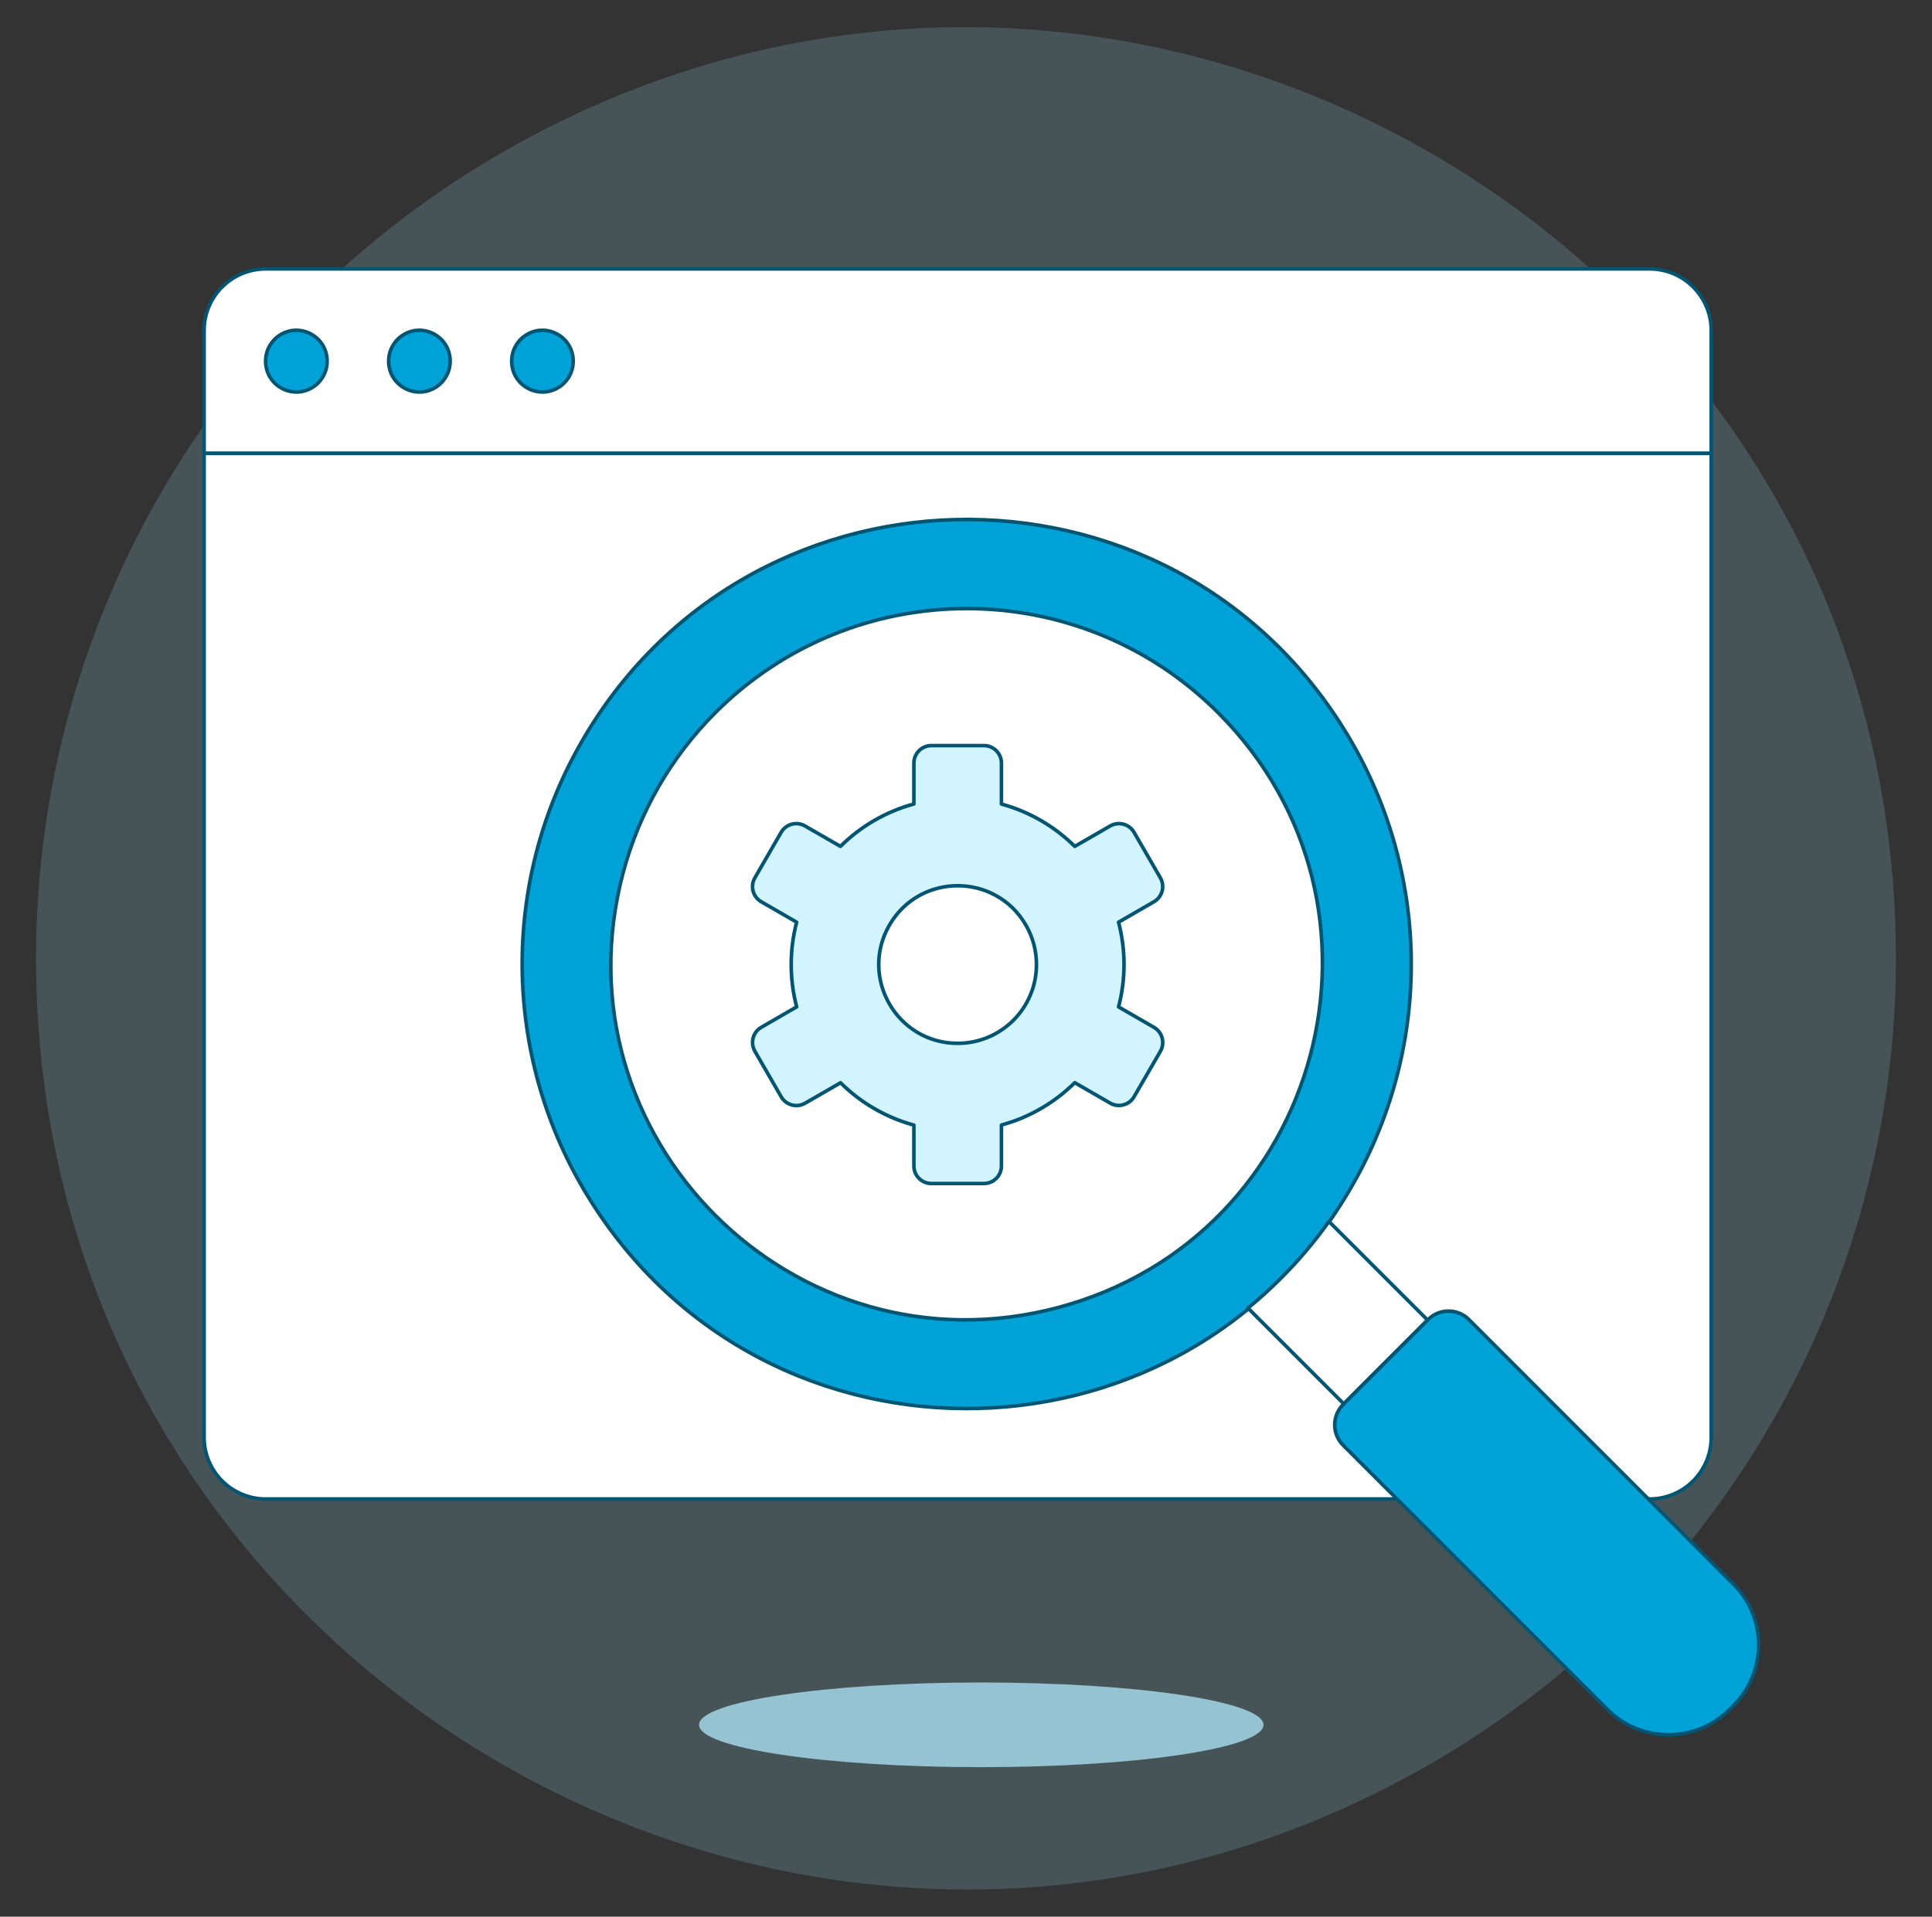 <svg width="129" height="128" viewBox="0 0 129 128" fill="none" xmlns="http://www.w3.org/2000/svg">
<rect x="0" y="0" width="129" height="128" fill="#333333" stroke="none"/>
<path d="M2.407 64C2.407 111.799 54.151 141.674 95.546 117.774C114.758 106.682 126.593 86.184 126.593 64C126.593 16.201 74.849 -13.674 33.454 10.226C14.242 21.318 2.407 41.816 2.407 64Z" fill="#92D7EE" fill-opacity="0.2"/>
<path d="M65.52 118.013C75.928 118.013 84.365 116.747 84.365 115.186C84.365 113.625 75.928 112.359 65.52 112.359C55.112 112.359 46.675 113.625 46.675 115.186C46.675 116.747 55.112 118.013 65.52 118.013Z" fill="#96C3D2"/>
<path d="M114.26 30.279H13.627V22.064C13.633 19.798 15.469 17.963 17.735 17.957H110.152C112.418 17.963 114.253 19.798 114.26 22.064V30.279Z" fill="white" stroke="#045571" stroke-width="0.24" stroke-linecap="round" stroke-linejoin="round"/>
<path d="M17.735 24.118C17.731 25.699 19.44 26.691 20.811 25.904C21.451 25.537 21.844 24.855 21.842 24.118C21.846 22.537 20.137 21.544 18.766 22.331C18.127 22.699 17.733 23.38 17.735 24.118Z" fill="#01A2D8" stroke="#045571" stroke-width="0.24" stroke-linecap="round" stroke-linejoin="round"/>
<path d="M25.95 24.118C25.946 25.699 27.655 26.691 29.026 25.904C29.665 25.537 30.059 24.855 30.057 24.118C30.061 22.537 28.352 21.544 26.981 22.331C26.341 22.699 25.948 23.38 25.95 24.118Z" fill="#01A2D8" stroke="#045571" stroke-width="0.24" stroke-linecap="round" stroke-linejoin="round"/>
<path d="M34.165 24.118C34.161 25.699 35.87 26.691 37.241 25.904C37.88 25.537 38.274 24.855 38.272 24.118C38.276 22.537 36.567 21.544 35.196 22.331C34.556 22.699 34.163 23.38 34.165 24.118Z" fill="#01A2D8" stroke="#045571" stroke-width="0.24" stroke-linecap="round" stroke-linejoin="round"/>
<path d="M114.26 95.998C114.253 98.264 112.418 100.099 110.152 100.105H17.735C15.469 100.099 13.634 98.264 13.627 95.998V30.279H114.26V95.998Z" fill="white" stroke="#045571" stroke-width="0.24" stroke-linecap="round" stroke-linejoin="round"/>
<path d="M39.238 79.866C51.15 99.356 79.693 98.643 90.616 78.582C95.691 69.261 95.402 57.94 89.857 48.89C77.945 29.4 49.402 30.114 38.479 50.175C33.404 59.496 33.693 70.817 39.238 79.866Z" fill="#01A2D8" stroke="#045571" stroke-width="0.24" stroke-linecap="round" stroke-linejoin="round"/>
<path d="M40.809 64.379C40.809 82.652 60.59 94.073 76.416 84.937C83.76 80.696 88.285 72.859 88.285 64.379C88.285 46.105 68.503 34.684 52.678 43.821C45.333 48.061 40.809 55.898 40.809 64.379Z" fill="white"/>
<path d="M81.332 47.594C94.253 60.515 88.341 82.579 70.691 87.308C53.04 92.038 36.888 75.886 41.617 58.235C42.696 54.21 44.815 50.54 47.761 47.594C57.032 38.323 72.061 38.323 81.332 47.594Z" stroke="#045571" stroke-width="0.24" stroke-linecap="round" stroke-linejoin="round"/>
<path d="M95.32 88.157L88.735 81.574C87.773 82.923 86.701 84.189 85.529 85.36C84.82 86.069 84.086 86.734 83.327 87.355L89.724 93.752L95.32 88.157Z" fill="white" stroke="#045571" stroke-width="0.24" stroke-linecap="round" stroke-linejoin="round"/>
<path d="M77.049 68.606L74.686 67.241C75.173 65.388 75.173 63.44 74.686 61.586L77.049 60.22C77.609 59.898 77.8 59.183 77.478 58.624L75.723 55.586C75.4 55.027 74.685 54.836 74.126 55.16L71.762 56.523C70.402 55.173 68.715 54.199 66.866 53.696V50.961C66.866 50.315 66.342 49.792 65.697 49.792H62.189C61.543 49.792 61.02 50.315 61.02 50.961V53.69C59.168 54.194 57.479 55.17 56.117 56.523L53.753 55.16C53.194 54.836 52.479 55.027 52.156 55.586L50.402 58.624C50.079 59.183 50.271 59.898 50.83 60.22L53.193 61.586C52.707 63.44 52.707 65.388 53.193 67.241L50.83 68.606C50.269 68.931 50.08 69.65 50.408 70.209L52.162 73.246C52.485 73.805 53.201 73.997 53.76 73.672L56.124 72.309C57.484 73.659 59.171 74.633 61.02 75.136V77.867C61.02 78.513 61.543 79.036 62.189 79.036H65.697C66.342 79.036 66.866 78.513 66.866 77.867V75.13C68.715 74.627 70.402 73.653 71.762 72.303L74.126 73.666C74.685 73.991 75.401 73.799 75.723 73.239L77.478 70.209C77.805 69.649 77.612 68.928 77.049 68.606ZM63.943 69.675C59.892 69.675 57.36 65.29 59.385 61.782C61.411 58.274 66.474 58.273 68.5 61.782C68.962 62.582 69.205 63.489 69.205 64.413C69.206 67.32 66.849 69.676 63.943 69.675Z" fill="#D2F4FF" stroke="#045571" stroke-width="0.24" stroke-linecap="round" stroke-linejoin="round"/>
<path d="M115.737 113.907L115.47 114.176C113.221 116.408 109.592 116.408 107.342 114.176L89.677 96.509C88.933 95.759 88.933 94.55 89.677 93.8L95.362 88.114C96.112 87.37 97.322 87.37 98.072 88.114L115.737 105.781C117.988 108.022 117.988 111.666 115.737 113.907Z" fill="#01A2D8" stroke="#045571" stroke-width="0.24" stroke-linecap="round" stroke-linejoin="round"/>
</svg>

